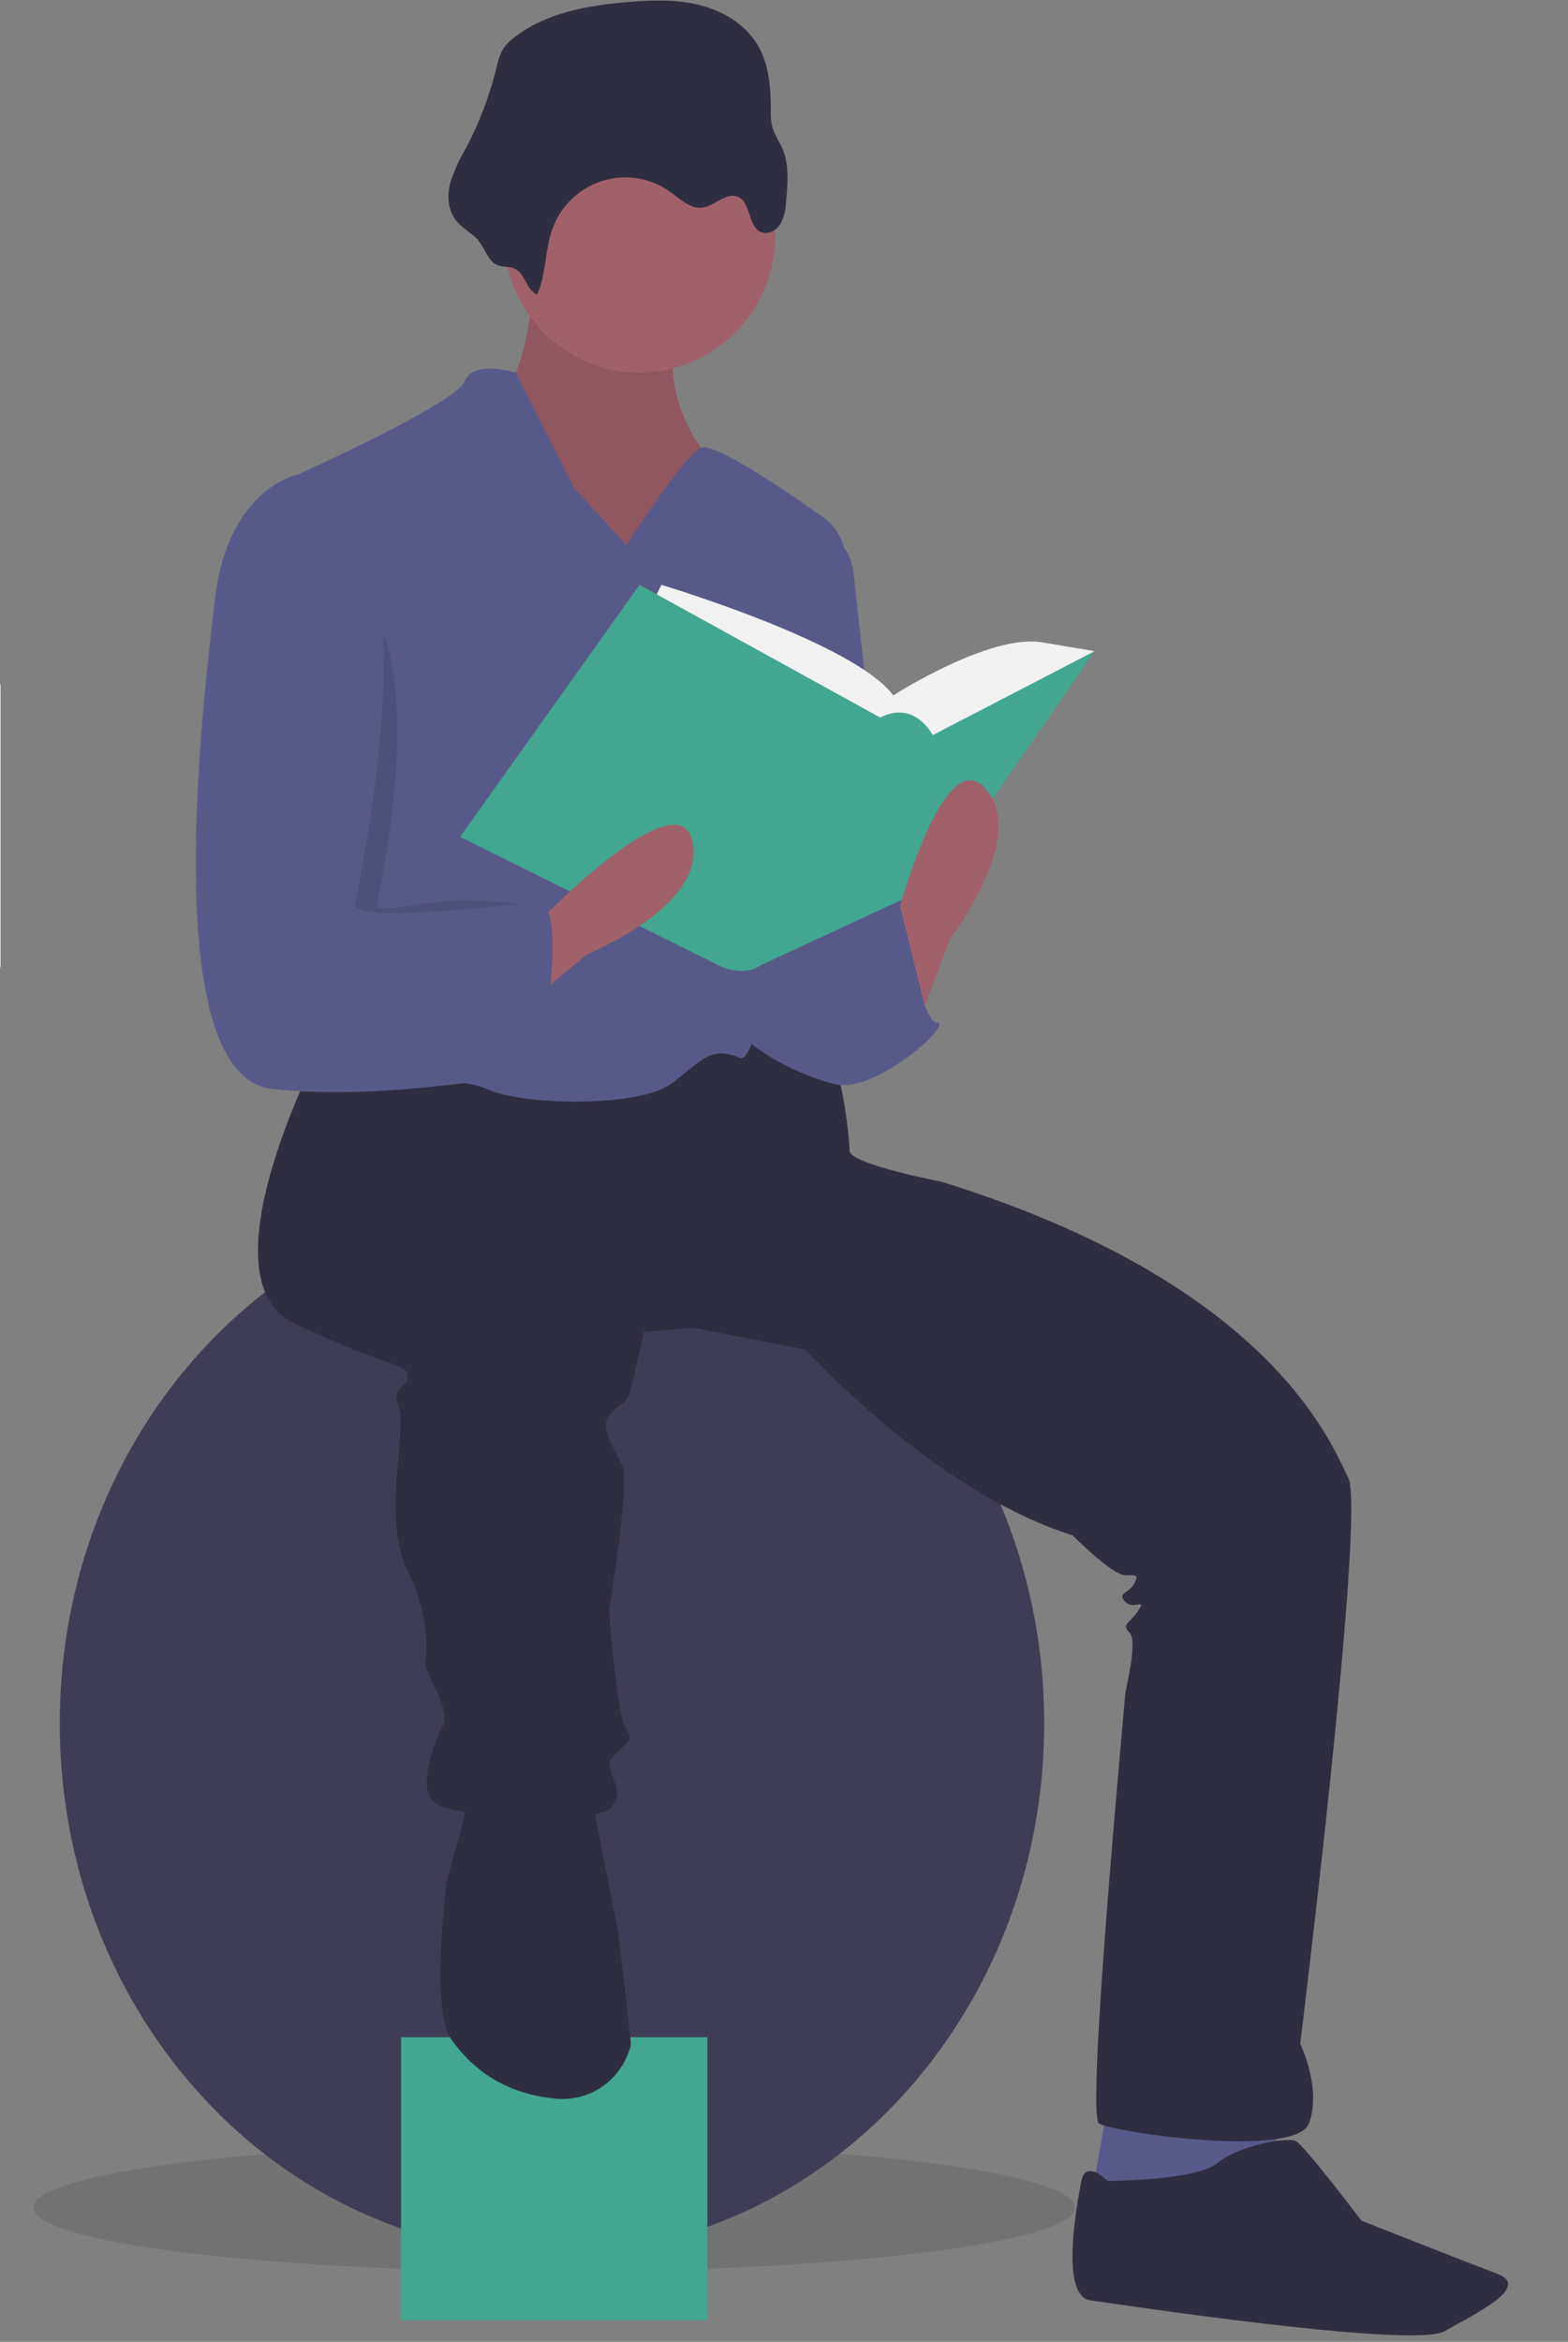<svg width="507" height="757" viewBox="0 0 507 757" fill="none" xmlns="http://www.w3.org/2000/svg">
<rect x="0" y="0" width="507" height="757" fill="#808080" stroke="none"/>
<g clip-path="url(#clip0_11_890)">
<path opacity="0.1" d="M179.19 734.273C272.172 734.273 347.549 724.995 347.549 713.551C347.549 702.106 272.172 692.828 179.19 692.828C86.208 692.828 10.832 702.106 10.832 713.551C10.832 724.995 86.208 734.273 179.19 734.273Z" fill="black"/>
<path d="M178.483 728.556C266.386 728.556 337.646 651.775 337.646 557.061C337.646 462.346 266.386 385.565 178.483 385.565C90.58 385.565 19.32 462.346 19.32 557.061C19.32 651.775 90.58 728.556 178.483 728.556Z" fill="#3F3D56"/>
<path d="M228.708 658.529H129.673V749.993H228.708V658.529Z" fill="#43A691"/>
<path d="M358.16 680.681L352.501 712.122L389.285 717.838L413.336 703.547L411.921 680.681H358.16Z" fill="#575A89"/>
<path d="M172.824 90.45C172.824 90.45 169.994 123.32 162.92 124.749C155.846 126.178 178.483 183.343 178.483 183.343H212.438L239.318 176.197L226.585 144.757C226.585 144.757 209.608 121.89 222.341 103.312C235.074 84.733 172.824 90.45 172.824 90.45Z" fill="#A0616A"/>
<path opacity="0.1" d="M172.824 90.45C172.824 90.45 169.994 123.32 162.92 124.749C155.846 126.178 178.483 183.343 178.483 183.343H212.438L239.318 176.197L226.585 144.757C226.585 144.757 209.608 121.89 222.341 103.312C235.074 84.733 172.824 90.45 172.824 90.45Z" fill="black"/>
<path d="M102.085 341.977C102.085 341.977 65.301 413.433 95.011 427.724C124.721 442.016 131.795 440.587 131.795 444.874C131.795 449.161 126.136 447.732 128.966 454.878C131.795 462.024 123.307 490.606 131.795 507.756C140.284 524.905 137.454 537.767 137.454 537.767C137.454 537.767 137.454 539.197 140.284 544.913C143.113 550.63 144.528 554.917 143.113 557.775C141.699 560.634 133.21 579.212 141.699 583.5C150.187 587.787 194.045 590.645 198.29 583.5C202.534 576.354 194.045 572.067 198.29 567.779C202.534 563.492 205.364 562.063 202.534 559.204C199.705 556.346 196.875 520.618 196.875 520.618C196.875 520.618 203.949 479.173 201.119 473.457C198.29 467.74 194.045 462.024 196.875 457.736C199.705 453.449 202.534 454.878 203.949 449.161C205.364 443.445 208.193 430.583 208.193 430.583L223.756 429.154L260.54 436.299C260.54 436.299 301.569 482.031 346.842 496.323C346.842 496.323 359.575 509.185 363.819 509.185C368.063 509.185 368.063 509.185 366.648 512.043C365.234 514.901 360.989 514.901 363.819 517.76C366.648 520.618 370.893 516.33 368.063 520.618C365.234 524.905 362.404 524.905 365.234 527.764C368.063 530.622 363.819 546.342 363.819 547.771C363.819 549.201 351.086 683.539 355.33 686.397C359.575 689.255 418.995 697.83 423.24 686.397C427.484 674.964 420.41 660.673 420.41 660.673C420.41 660.673 441.632 489.177 435.973 477.744C430.314 466.311 410.507 414.862 304.398 381.992C304.398 381.992 274.688 376.276 274.688 371.988C274.688 367.701 271.858 340.547 266.199 339.118C260.54 337.689 228 336.26 228 336.26L186.972 349.122L130.38 339.118L102.085 341.977Z" fill="#2F2E41"/>
<path d="M151.602 582.071L144.528 607.795C144.528 607.795 138.869 649.24 145.943 659.244C151.499 667.101 161.42 676.723 179.819 678.411C184.975 678.889 190.139 677.575 194.455 674.686C198.772 671.797 201.983 667.506 203.557 662.523C203.768 661.926 203.9 661.304 203.949 660.673C203.949 657.814 199.705 623.515 199.705 623.515L192.631 587.787L191.216 577.783L151.602 582.071Z" fill="#2F2E41"/>
<path d="M358.16 704.976C358.16 704.976 351.086 697.83 349.671 704.976C348.256 712.121 342.597 742.133 352.501 743.562C362.404 744.991 457.194 759.283 467.098 753.566C477.001 747.85 495.393 739.275 484.075 734.988C472.757 730.7 440.217 717.838 440.217 717.838C440.217 717.838 421.825 693.543 418.995 692.114C416.166 690.685 400.603 693.543 393.529 699.259C386.455 704.976 358.16 704.976 358.16 704.976Z" fill="#2F2E41"/>
<path d="M206.778 120.461C231.001 120.461 250.637 100.626 250.637 76.158C250.637 51.69 231.001 31.855 206.778 31.855C182.556 31.855 162.92 51.69 162.92 76.158C162.92 100.626 182.556 120.461 206.778 120.461Z" fill="#A0616A"/>
<path d="M202.534 176.197L185.557 157.619L166.738 120.461C166.738 120.461 153.017 116.174 150.187 123.32C147.358 130.465 96.426 153.331 96.426 153.331C96.426 153.331 109.159 273.378 103.5 284.811C97.841 296.244 87.937 341.977 96.426 346.264C104.914 350.551 144.528 346.264 157.261 351.981C169.994 357.697 206.778 357.697 216.682 350.551C226.585 343.406 229.415 337.689 239.318 341.977C247.749 345.627 267.459 220.842 273.134 183.656C273.612 180.533 273.215 177.337 271.988 174.43C270.761 171.523 268.752 169.021 266.19 167.207C253.496 158.212 230.633 142.712 226.585 144.757C220.926 147.615 202.534 176.197 202.534 176.197Z" fill="#575A89"/>
<path d="M263.37 170.481C266.692 171.32 269.68 173.166 271.934 175.77C274.188 178.375 275.598 181.614 275.976 185.052L287.421 289.099C287.421 289.099 259.125 350.551 244.978 309.107C230.83 267.662 263.37 170.481 263.37 170.481Z" fill="#575A89"/>
<path d="M260.54 299.103L291.665 290.528C291.665 290.528 297.324 330.544 302.983 330.544C308.643 330.544 283.177 353.41 270.444 350.551C257.711 347.693 239.318 337.689 237.904 330.544C236.489 323.398 250.637 293.386 250.637 293.386L260.54 299.103Z" fill="#575A89"/>
<path d="M173.67 95.27C176.652 88.627 176.135 80.879 178.6 74.024C179.92 70.353 182.063 67.04 184.86 64.344C187.658 61.648 191.034 59.642 194.726 58.483C198.418 57.323 202.325 57.041 206.143 57.66C209.961 58.278 213.585 59.779 216.733 62.047C219.905 64.331 223.084 67.54 226.956 67.104C231.124 66.635 234.843 61.937 238.676 63.658C242.924 65.567 241.777 73.258 246.081 75.034C248.346 75.969 251.023 74.529 252.33 72.439C253.473 70.243 254.095 67.808 254.149 65.327C254.743 59.232 255.28 52.781 252.663 47.256C251.562 45.383 250.603 43.43 249.793 41.411C249.335 39.526 249.152 37.584 249.248 35.645C249.224 28.481 248.706 21.008 245.137 14.817C241.176 7.947 233.855 3.554 226.216 1.637C218.578 -0.28 210.576 0.014 202.734 0.685C189.77 1.794 176.25 4.17 166.037 12.311C164.648 13.335 163.453 14.603 162.509 16.055C161.612 17.779 160.979 19.629 160.63 21.544C158.422 30.628 155.111 39.402 150.772 47.665C148.686 51.168 146.98 54.889 145.686 58.763C144.602 62.699 144.676 67.185 146.943 70.569C148.789 73.323 151.74 74.791 154.059 77.043C156.356 79.275 157.431 83.566 159.976 85.256C162.197 86.731 164.859 85.69 167.125 87.253C170.034 89.261 170.244 93.662 173.67 95.27Z" fill="#2F2E41"/>
<path d="M209.608 197.634L213.852 189.06C213.852 189.06 276.103 207.638 288.836 224.788C288.836 224.788 319.961 204.78 336.938 207.638L353.915 210.497L301.569 257.658L235.074 251.941L209.608 197.634Z" fill="#F2F2F2"/>
<path d="M206.778 189.06L148.772 270.52L232.244 311.965C232.244 311.965 240.048 316.252 246.05 311.965L301.569 286.241L353.915 210.497L301.569 237.65C301.569 237.65 295.91 226.217 284.591 231.934L206.778 189.06Z" fill="#43A691"/>
<path d="M295.909 333.402L307.228 303.39C307.228 303.39 332.694 270.52 318.546 254.8C304.398 239.079 288.836 300.532 288.836 300.532L295.909 333.402Z" fill="#A0616A"/>
<path d="M165.322 328.613L190.019 308.387C190.019 308.387 228.374 292.86 223.943 272.091C219.513 251.322 175.529 296.594 175.529 296.594L165.322 328.613Z" fill="#A0616A"/>
<path opacity="0.1" d="M104.207 184.058H102.792C102.792 184.058 80.863 157.619 76.619 193.347C72.374 229.075 58.227 347.693 95.011 351.981C131.795 356.268 157.969 334.116 157.969 334.116C157.969 334.116 184.849 292.672 174.946 292.672C170.154 292.672 157.122 290.498 145.236 291.242C132.555 292.037 121.161 295.645 121.892 291.957C123.306 284.811 143.821 194.062 104.207 184.058Z" fill="black"/>
<path d="M102.085 156.19L96.426 153.331C96.426 153.331 73.789 157.619 69.545 193.347C65.3 229.075 51.153 347.693 87.937 351.981C124.721 356.268 174.238 346.264 174.238 346.264C174.238 346.264 184.142 291.957 174.238 291.957C164.335 291.957 113.403 299.103 114.818 291.957C116.233 284.811 141.699 166.194 102.085 156.19Z" fill="#575A89"/>
<path d="M275.395 316.967L290.996 292.814L300.861 332.688L275.395 344.121V316.967Z" fill="#575A89"/>
<path d="M0.183 221.215H-90.363V312.679H0.183V221.215Z" fill="#F2F2F2"/>
</g>
<defs>
<clipPath id="clip0_11_890">
<rect width="507" height="757" fill="white"/>
</clipPath>
</defs>
</svg>

